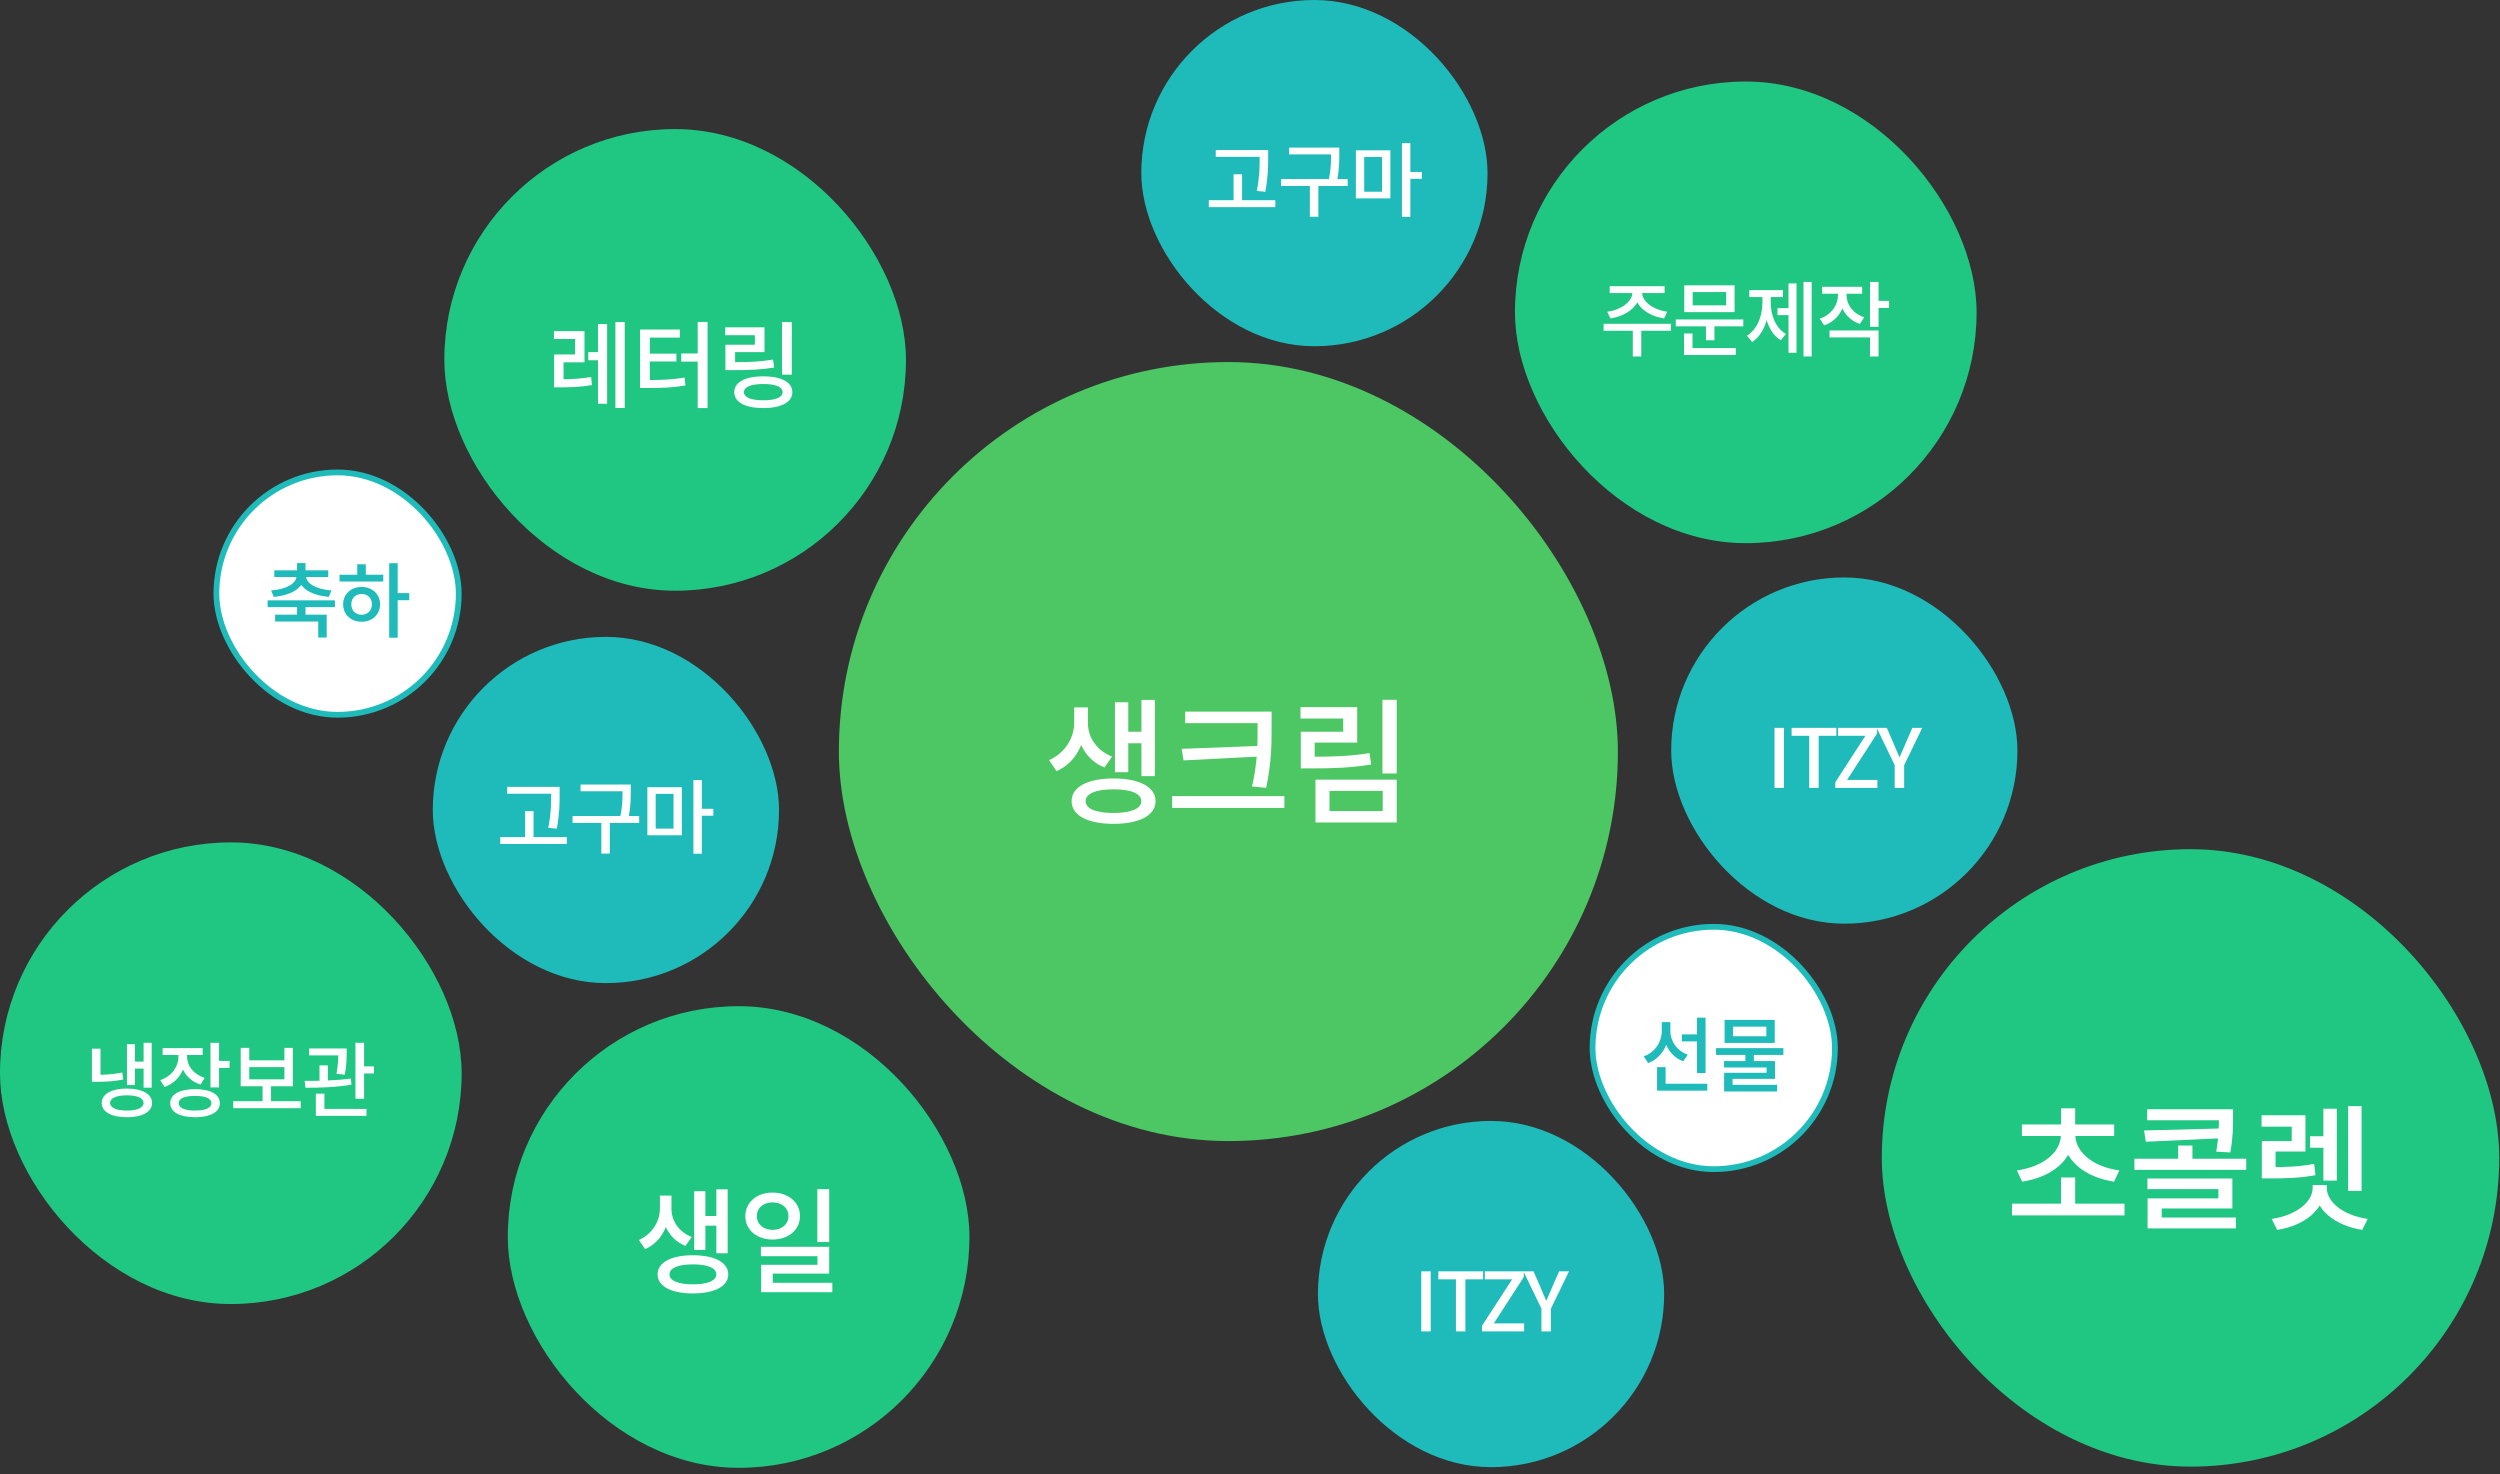 <svg width="368" height="217" viewBox="0 0 368 217" fill="none" xmlns="http://www.w3.org/2000/svg">
<rect x="0" y="0" width="368" height="217" fill="#333333" stroke="none"/>
<rect x="123.482" y="53.294" width="114.671" height="114.671" rx="57.335" fill="#4CC764"/>
<path d="M158.12 104.13H159.76V106.43C159.76 109.33 158.34 112.29 155.52 113.51L154.42 111.89C156.88 110.81 158.12 108.49 158.12 106.43V104.13ZM158.48 104.13H160.14V106.43C160.14 108.43 161.34 110.45 163.7 111.37L162.58 112.97C159.86 111.89 158.48 109.25 158.48 106.43V104.13ZM168.02 103.03H170V114.25H168.02V103.03ZM165.42 107.71H168.62V109.41H165.42V107.71ZM164.12 103.37H166.08V113.67H164.12V103.37ZM163.92 114.59C167.7 114.59 170.1 115.83 170.1 117.93C170.1 120.03 167.7 121.27 163.92 121.27C160.1 121.27 157.74 120.03 157.74 117.93C157.74 115.83 160.1 114.59 163.92 114.59ZM163.92 116.19C161.34 116.19 159.8 116.81 159.8 117.93C159.8 119.05 161.34 119.67 163.92 119.67C166.48 119.67 168 119.05 168 117.93C168 116.81 166.48 116.19 163.92 116.19ZM174.459 104.75H186.019V106.45H174.459V104.75ZM172.539 117.19H189.059V118.93H172.539V117.19ZM185.119 104.75H187.179V106.95C187.179 109.61 187.179 112.13 186.379 115.97L184.299 115.77C185.119 112.19 185.119 109.55 185.119 106.95V104.75ZM185.599 109.79V111.35L174.219 111.93L173.939 110.23L185.599 109.79ZM203.497 103.01H205.597V113.85H203.497V103.01ZM191.477 111.39H192.997C196.417 111.39 198.797 111.31 201.597 110.85L201.837 112.53C198.957 113.01 196.497 113.11 192.997 113.11H191.477V111.39ZM191.437 104.09H199.777V109.31H193.517V112.41H191.477V107.71H197.717V105.77H191.437V104.09ZM193.637 114.77H205.597V121.07H193.637V114.77ZM203.537 116.43H195.697V119.39H203.537V116.43Z" fill="white"/>
<rect x="277" y="125" width="90.887" height="90.887" rx="45.444" fill="#20C782"/>
<path d="M296.166 177.183H312.726V178.903H296.166V177.183ZM303.386 173.323H305.466V178.083H303.386V173.323ZM303.366 166.643H305.226V167.043C305.226 170.663 302.106 173.263 297.666 173.943L296.886 172.283C300.846 171.743 303.366 169.543 303.366 167.043V166.643ZM303.646 166.643H305.486V167.043C305.486 169.543 308.006 171.743 311.966 172.283L311.186 173.943C306.766 173.263 303.646 170.663 303.646 167.043V166.643ZM297.626 165.523H311.206V167.223H297.626V165.523ZM303.386 163.143H305.466V166.183H303.386V163.143ZM316.064 163.283H327.744V164.903H316.064V163.283ZM314.184 170.563H330.644V172.203H314.184V170.563ZM320.624 168.623H322.724V171.343H320.624V168.623ZM326.624 163.283H328.704V164.443C328.704 165.723 328.704 167.423 328.304 169.643L326.224 169.523C326.624 167.283 326.624 165.703 326.624 164.443V163.283ZM327.244 166.103V167.543L315.864 168.063L315.604 166.403L327.244 166.103ZM316.104 173.483H328.604V177.883H318.204V179.803H316.124V176.403H326.544V175.043H316.104V173.483ZM316.124 179.223H329.124V180.823H316.124V179.223ZM332.943 171.803H334.143C336.723 171.803 338.523 171.723 340.643 171.323L340.843 172.983C338.663 173.383 336.803 173.463 334.143 173.463H332.943V171.803ZM332.903 164.163H339.363V169.503H334.963V172.903H332.943V167.963H337.343V165.843H332.903V164.163ZM340.043 167.263H343.423V168.943H340.043V167.263ZM345.643 162.823H347.623V175.303H345.643V162.823ZM342.003 163.203H343.983V173.783H342.003V163.203ZM340.423 174.443H342.203V174.843C342.203 178.023 339.243 180.403 335.203 181.043L334.383 179.423C337.923 178.923 340.423 176.983 340.423 174.843V174.443ZM340.703 174.443H342.503V174.843C342.503 176.983 344.983 178.923 348.523 179.423L347.723 181.043C343.683 180.403 340.703 178.023 340.703 174.843V174.443Z" fill="white"/>
<rect x="223" y="12" width="67.953" height="67.953" rx="33.977" fill="#20C782"/>
<path d="M240.286 42.645H241.378V43.053C241.378 44.997 239.518 46.497 237.058 46.869L236.578 45.885C238.726 45.597 240.286 44.349 240.286 43.053V42.645ZM240.634 42.645H241.714V43.053C241.714 44.349 243.286 45.597 245.422 45.885L244.954 46.869C242.482 46.497 240.634 44.997 240.634 43.053V42.645ZM240.346 48.369H241.594V52.473H240.346V48.369ZM236.05 47.661H245.962V48.681H236.05V47.661ZM236.95 42.129H245.026V43.137H236.95V42.129ZM246.677 47.025H256.613V48.033H246.677V47.025ZM251.117 47.661H252.365V50.085H251.117V47.661ZM247.925 41.997H255.329V45.945H247.925V41.997ZM254.093 42.993H249.161V44.949H254.093V42.993ZM247.889 51.237H255.509V52.257H247.889V51.237ZM247.889 49.089H249.137V51.585H247.889V49.089ZM265.476 41.505H266.676V52.473H265.476V41.505ZM261.648 45.357H263.628V46.389H261.648V45.357ZM263.268 41.721H264.444V51.933H263.268V41.721ZM259.428 43.245H260.388V44.517C260.388 46.941 259.572 49.293 257.904 50.349L257.148 49.413C258.708 48.453 259.428 46.473 259.428 44.517V43.245ZM259.704 43.245H260.652V44.517C260.652 46.389 261.348 48.261 262.884 49.161L262.14 50.085C260.472 49.089 259.704 46.869 259.704 44.517V43.245ZM257.496 42.705H262.452V43.725H257.496V42.705ZM270.547 42.633H271.579V43.425C271.579 45.465 270.463 47.229 268.519 47.889L267.859 46.917C269.587 46.329 270.547 44.913 270.547 43.425V42.633ZM270.787 42.633H271.807V43.425C271.807 44.805 272.731 46.149 274.411 46.701L273.775 47.685C271.855 47.037 270.787 45.345 270.787 43.425V42.633ZM268.219 42.213H274.111V43.233H268.219V42.213ZM275.263 41.505H276.523V48.105H275.263V41.505ZM276.175 44.289H278.071V45.333H276.175V44.289ZM269.311 48.645H276.523V52.473H275.263V49.665H269.311V48.645Z" fill="white"/>
<rect x="246" y="85" width="50.965" height="50.965" rx="25.482" fill="#1FBBBA"/>
<path d="M261.211 115.982V107.138H262.603V115.982H261.211ZM266.314 115.982V108.314H263.722V107.138H270.31V108.314H267.706V115.982H266.314ZM270.159 115.982V115.142L274.587 108.314H270.567V107.138H276.303V107.978L271.887 114.806H276.351V115.982H270.159ZM278.901 115.982V112.634L276.249 107.138H277.737L278.757 109.49C279.033 110.15 279.285 110.762 279.585 111.434H279.633C279.921 110.762 280.209 110.15 280.473 109.49L281.505 107.138H282.957L280.293 112.634V115.982H278.901Z" fill="white"/>
<rect x="194" y="165" width="50.965" height="50.965" rx="25.482" fill="#1FBBBA"/>
<path d="M209.211 195.982V187.138H210.603V195.982H209.211ZM214.314 195.982V188.314H211.722V187.138H218.31V188.314H215.706V195.982H214.314ZM218.159 195.982V195.142L222.587 188.314H218.567V187.138H224.303V187.978L219.887 194.806H224.351V195.982H218.159ZM226.901 195.982V192.634L224.249 187.138H225.737L226.757 189.49C227.033 190.15 227.285 190.762 227.585 191.434H227.633C227.921 190.762 228.209 190.15 228.473 189.49L229.505 187.138H230.957L228.293 192.634V195.982H226.901Z" fill="white"/>
<rect x="234.425" y="136.425" width="35.675" height="35.675" rx="17.838" fill="white"/>
<rect x="234.425" y="136.425" width="35.675" height="35.675" rx="17.838" stroke="#1FBBBA" stroke-width="0.849"/>
<path d="M247.579 152.262H250.243V153.294H247.579V152.262ZM244.615 150.462H245.623V151.734C245.623 153.906 244.543 155.742 242.611 156.486L241.951 155.502C243.655 154.89 244.615 153.354 244.615 151.734V150.462ZM244.867 150.462H245.875V151.758C245.875 153.234 246.799 154.662 248.443 155.25L247.771 156.222C245.923 155.526 244.867 153.774 244.867 151.758V150.462ZM249.799 149.802H251.059V157.95H249.799V149.802ZM243.919 159.522H251.311V160.542H243.919V159.522ZM243.919 157.086H245.179V160.05H243.919V157.086ZM256.922 155.01H258.17V156.63H256.922V155.01ZM252.602 154.29H262.514V155.286H252.602V154.29ZM253.862 150.138H261.242V153.522H253.862V150.138ZM260.006 151.122H255.098V152.538H260.006V151.122ZM253.778 156.186H261.278V158.814H255.038V159.978H253.79V157.914H260.042V157.134H253.778V156.186ZM253.79 159.69H261.59V160.662H253.79V159.69Z" fill="#1FBBBA"/>
<rect x="74.748" y="148.111" width="67.953" height="67.953" rx="33.977" fill="#20C782"/>
<path d="M103.833 180.423V183.991H102.185V175.344H103.833V178.996H105.447V175.072H107.112V184.483H105.447V180.423H103.833ZM101.828 182.088L100.894 183.396C99.535 182.869 98.584 181.85 98.006 180.627C97.445 182.037 96.443 183.226 94.965 183.872L94.048 182.53C96.103 181.595 97.14 179.676 97.14 177.926V175.989H98.838V177.926C98.838 179.625 99.841 181.306 101.828 182.088ZM101.998 189.053C104.156 189.053 105.447 188.526 105.447 187.592C105.447 186.641 104.156 186.114 101.998 186.114C99.841 186.114 98.55 186.641 98.55 187.592C98.55 188.526 99.841 189.053 101.998 189.053ZM101.998 184.772C105.192 184.772 107.197 185.825 107.197 187.592C107.197 189.342 105.192 190.395 101.998 190.395C98.805 190.395 96.8 189.342 96.8 187.592C96.8 185.825 98.805 184.772 101.998 184.772ZM122.06 175.038V182.835H120.31V175.038H122.06ZM111.408 179.013C111.408 180.236 112.394 181.035 113.719 181.035C115.061 181.035 116.063 180.236 116.063 179.013C116.063 177.79 115.061 176.991 113.719 176.991C112.394 176.991 111.408 177.79 111.408 179.013ZM117.762 179.013C117.762 181.035 116.046 182.462 113.719 182.462C111.408 182.462 109.71 181.035 109.71 179.013C109.71 176.991 111.408 175.547 113.719 175.547C116.046 175.547 117.762 176.991 117.762 179.013ZM113.753 188.832H122.519V190.208H112.037V186.182H120.327V184.908H112.003V183.532H122.06V187.473H113.753V188.832Z" fill="white"/>
<rect y="124" width="67.953" height="67.953" rx="33.977" fill="#20C782"/>
<path d="M21.138 153.504H22.326V160.104H21.138V153.504ZM19.53 156.264H21.462V157.296H19.53V156.264ZM18.69 153.708H19.866V159.72H18.69V153.708ZM18.678 160.236C20.934 160.236 22.386 161.04 22.386 162.36C22.386 163.668 20.934 164.46 18.678 164.46C16.41 164.46 14.97 163.668 14.97 162.36C14.97 161.04 16.41 160.236 18.678 160.236ZM18.678 161.232C17.142 161.232 16.206 161.628 16.206 162.36C16.206 163.068 17.142 163.476 18.678 163.476C20.202 163.476 21.126 163.068 21.126 162.36C21.126 161.628 20.202 161.232 18.678 161.232ZM13.53 154.368H14.79V158.556H13.53V154.368ZM13.53 158.208H14.25C15.522 158.208 16.674 158.148 18.006 157.872L18.138 158.904C16.758 159.18 15.582 159.24 14.25 159.24H13.53V158.208ZM26.269 154.704H27.301V155.496C27.301 157.548 26.185 159.324 24.217 159.996L23.593 159C25.309 158.412 26.269 156.996 26.269 155.496V154.704ZM26.509 154.704H27.529V155.496C27.529 156.852 28.441 158.124 30.121 158.664L29.521 159.648C27.577 159.024 26.509 157.392 26.509 155.496V154.704ZM23.941 154.284H29.833V155.292H23.941V154.284ZM30.985 153.504H32.245V160.068H30.985V153.504ZM31.897 156.168H33.793V157.212H31.897V156.168ZM28.717 160.32C30.961 160.32 32.365 161.088 32.365 162.384C32.365 163.692 30.961 164.46 28.717 164.46C26.461 164.46 25.057 163.692 25.057 162.384C25.057 161.088 26.461 160.32 28.717 160.32ZM28.717 161.316C27.193 161.316 26.305 161.688 26.305 162.384C26.305 163.092 27.193 163.476 28.717 163.476C30.241 163.476 31.117 163.092 31.117 162.384C31.117 161.688 30.241 161.316 28.717 161.316ZM34.328 162.096H44.264V163.128H34.328V162.096ZM38.648 159.6H39.896V162.372H38.648V159.6ZM35.432 154.248H36.692V156.084H41.864V154.248H43.112V159.9H35.432V154.248ZM36.692 157.08V158.88H41.864V157.08H36.692ZM45.507 154.332H50.283V155.352H45.507V154.332ZM47.031 156.828H48.267V159.564H47.031V156.828ZM49.791 154.332H51.027V154.956C51.027 155.7 51.027 156.792 50.751 158.196L49.527 158.064C49.791 156.66 49.791 155.688 49.791 154.956V154.332ZM52.323 153.504H53.595V161.736H52.323V153.504ZM53.055 156.972H55.047V158.016H53.055V156.972ZM46.491 163.236H53.943V164.256H46.491V163.236ZM46.491 160.992H47.751V163.548H46.491V160.992ZM44.967 160.116L44.847 159.108C46.779 159.108 49.443 159.072 51.651 158.76L51.735 159.66C49.467 160.068 46.875 160.116 44.967 160.116Z" fill="white"/>
<rect x="63.706" y="93.748" width="50.965" height="50.965" rx="25.482" fill="#1FBBBA"/>
<path d="M81.13 116.895V116.835H74.662V115.827H82.378V116.895C82.378 118.239 82.378 119.739 81.958 121.983L80.71 121.851C81.13 119.727 81.13 118.191 81.13 116.895ZM78.538 123.219H83.434V124.239H73.642V123.219H77.29V119.403H78.538V123.219ZM94.085 120.111V121.131H89.765V125.655H88.517V121.131H84.281V120.111H91.325C91.637 118.599 91.637 117.471 91.637 116.475H85.457V115.479H92.849V116.427C92.849 117.447 92.849 118.575 92.573 120.111H94.085ZM96.516 116.859V121.971H99.144V116.859H96.516ZM95.292 122.955V115.875H100.368V122.955H95.292ZM105 119.055V120.075H103.308V125.667H102.072V114.819H103.308V119.055H105Z" fill="white"/>
<rect x="168" width="50.965" height="50.965" rx="25.482" fill="#1FBBBA"/>
<path d="M185.424 23.146V23.086H178.956V22.078H186.672V23.146C186.672 24.49 186.672 25.99 186.252 28.234L185.004 28.102C185.424 25.978 185.424 24.442 185.424 23.146ZM182.832 29.47H187.728V30.49H177.936V29.47H181.584V25.654H182.832V29.47ZM198.379 26.362V27.382H194.059V31.906H192.811V27.382H188.575V26.362H195.619C195.931 24.85 195.931 23.722 195.931 22.726H189.751V21.73H197.143V22.678C197.143 23.698 197.143 24.826 196.867 26.362H198.379ZM200.81 23.11V28.222H203.438V23.11H200.81ZM199.586 29.206V22.126H204.662V29.206H199.586ZM209.294 25.306V26.326H207.602V31.918H206.366V21.07H207.602V25.306H209.294Z" fill="white"/>
<rect x="31.853" y="69.54" width="35.675" height="35.675" rx="17.838" fill="white"/>
<rect x="31.853" y="69.54" width="35.675" height="35.675" rx="17.838" stroke="#1FBBBA" stroke-width="0.849"/>
<path d="M43.724 89.086H44.972V90.766H43.724V89.086ZM39.392 88.366H49.304V89.374H39.392V88.366ZM40.496 90.478H48.092V93.85H46.844V91.486H40.496V90.478ZM43.724 82.882H44.972V84.442H43.724V82.882ZM43.652 84.574H44.756V84.766C44.756 86.518 42.944 87.622 40.292 87.862L39.908 86.914C42.26 86.734 43.652 85.846 43.652 84.766V84.574ZM43.94 84.574H45.044V84.766C45.044 85.846 46.436 86.734 48.788 86.914L48.404 87.862C45.74 87.622 43.94 86.518 43.94 84.766V84.574ZM40.376 83.95H48.32V84.934H40.376V83.95ZM57.291 82.906H58.539V93.874H57.291V82.906ZM58.251 87.31H60.243V88.354H58.251V87.31ZM49.983 84.598H56.415V85.606H49.983V84.598ZM53.235 86.398C54.795 86.398 55.947 87.454 55.947 88.954C55.947 90.466 54.795 91.522 53.235 91.522C51.663 91.522 50.511 90.466 50.511 88.954C50.511 87.454 51.663 86.398 53.235 86.398ZM53.235 87.43C52.347 87.43 51.711 88.03 51.711 88.954C51.711 89.878 52.347 90.49 53.235 90.49C54.111 90.49 54.747 89.878 54.747 88.954C54.747 88.03 54.111 87.43 53.235 87.43ZM52.587 83.062H53.847V85.018H52.587V83.062Z" fill="#1FBBBA"/>
<rect x="65.405" y="19" width="67.953" height="67.953" rx="33.977" fill="#20C782"/>
<path d="M82.955 53.335V55.827C84.285 55.813 85.531 55.743 87.015 55.491L87.141 56.681C85.433 56.975 84.019 57.017 82.437 57.017H81.569V52.173H84.649V49.905H81.541V48.743H86.035V53.335H82.955ZM88.023 51.837V47.693H89.367V59.425H88.023V53.027H86.595V51.837H88.023ZM90.585 47.413H91.957V60.055H90.585V47.413ZM95.658 53.209V55.939C97.674 55.925 99.116 55.855 100.768 55.575L100.894 56.737C99.088 57.059 97.506 57.115 95.21 57.115H94.216V48.505H100.082V49.695H95.658V52.061H99.564V53.209H95.658ZM102.7 47.385H104.156V60.069H102.7V53.223H100.278V52.033H102.7V47.385ZM116.551 47.413V55.155H115.109V47.413H116.551ZM113.793 52.929L113.961 54.105C111.973 54.427 110.265 54.483 107.843 54.483H106.779V50.745H111.119V49.345H106.751V48.183H112.533V51.837H108.207V53.307C110.377 53.307 111.959 53.237 113.793 52.929ZM112.351 58.921C114.171 58.921 115.193 58.501 115.193 57.731C115.193 56.947 114.171 56.527 112.351 56.527C110.545 56.527 109.509 56.947 109.509 57.731C109.509 58.501 110.545 58.921 112.351 58.921ZM112.351 55.393C115.011 55.393 116.635 56.261 116.635 57.731C116.635 59.201 115.011 60.069 112.351 60.069C109.691 60.069 108.081 59.201 108.081 57.731C108.081 56.261 109.691 55.393 112.351 55.393Z" fill="white"/>
</svg>
